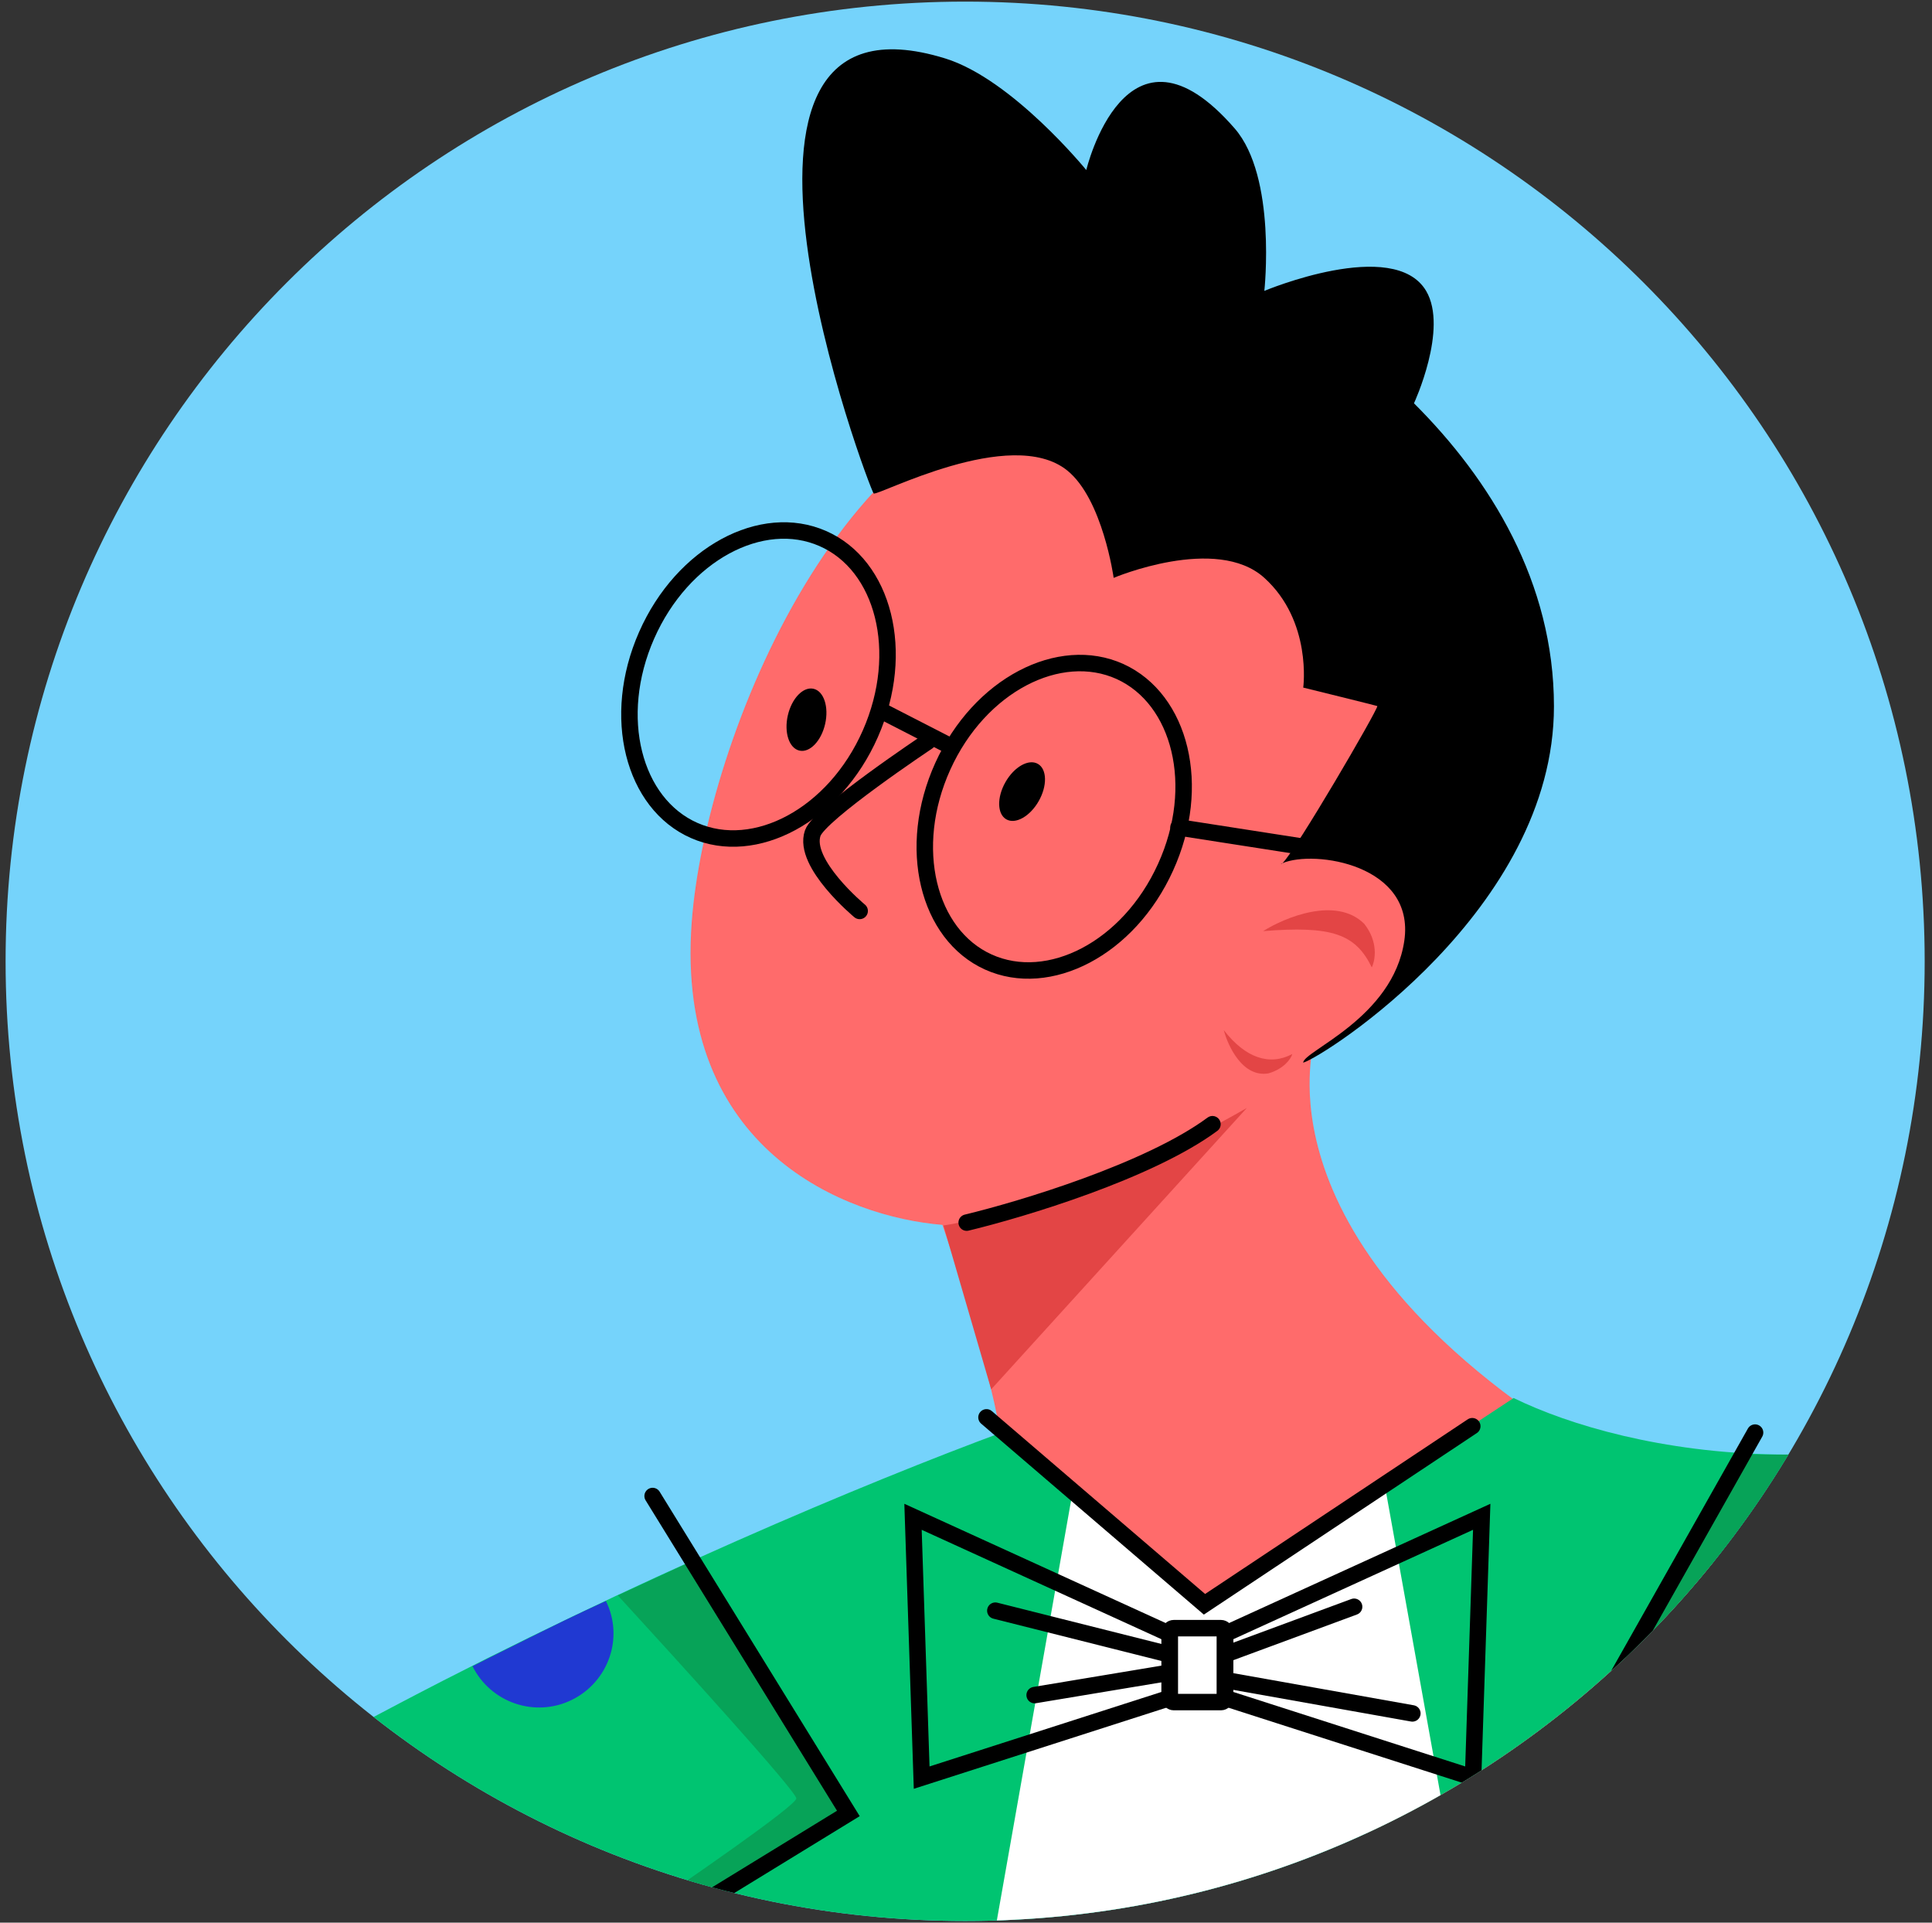 <svg width="200" height="199" viewBox="0 0 200 199" fill="none" xmlns="http://www.w3.org/2000/svg">
<rect x="0" y="0" width="200" height="199" fill="#333333" stroke="none"/>
<g clip-path="url(#clip0_3_14560)">
<path d="M0.579 99.5C0.579 44.64 45.051 0.168 99.911 0.168V0.168C154.77 0.168 199.242 44.64 199.242 99.5V99.5C199.242 154.359 154.77 198.831 99.911 198.831V198.831C45.051 198.831 0.579 154.359 0.579 99.5V99.5Z" fill="#75D3FB"/>
<path d="M71.605 95.459C69.858 119.089 87.607 125.972 97.558 126.781C100.051 134.047 104.781 149.517 103.822 153.331C102.863 157.145 81.939 168.651 71.605 173.914C73.395 176.493 83.367 183.396 108.893 190.321C160.799 200.165 178.996 159.766 178.996 157.806C130.414 135.134 135.741 110.971 135.741 109.181C136.658 109.181 147.759 101.979 149.868 94.095C151.978 86.212 152.404 78.37 152.404 78.37C152.404 78.37 151.04 66.694 148.27 59.96C144.456 50.649 123.511 40.357 111.877 40.272C87.799 40.123 73.011 76.389 71.605 95.459Z" fill="#FF6B6B"/>
<path d="M141.217 95.61C138.32 92.754 133.035 94.949 130.755 96.377C137.893 95.801 140.323 96.675 142.006 100.127C142.368 99.402 142.709 97.485 141.217 95.61Z" fill="#E34545"/>
<path d="M131.309 111.1C128.645 111.547 127.133 108.308 126.685 106.625C128.922 109.502 131.415 110.354 133.781 109.097C133.631 109.629 132.864 110.652 131.309 111.1Z" fill="#E34545"/>
<path d="M129.071 114.679C115.2 122.648 102.351 126.121 97.664 126.845L102.607 143.806L129.071 114.679Z" fill="#E34545"/>
<path d="M88.992 94.287C88.992 94.287 83.047 89.365 84.134 86.233C84.816 84.23 96.023 76.772 96.023 76.772" stroke="black" stroke-width="1.705" stroke-linecap="round"/>
<path d="M107.53 82.912C108.43 81.326 108.388 79.602 107.436 79.062C106.484 78.522 104.983 79.37 104.083 80.956C103.182 82.543 103.224 84.267 104.176 84.807C105.128 85.347 106.63 84.499 107.53 82.912Z" fill="black"/>
<path d="M85.418 74.932C85.821 73.165 85.282 71.535 84.215 71.292C83.148 71.049 81.957 72.285 81.554 74.052C81.151 75.819 81.69 77.448 82.757 77.691C83.824 77.934 85.016 76.699 85.418 74.932Z" fill="black"/>
<path d="M100.071 126.547C105.824 125.162 118.971 121.199 125.513 116.362" stroke="black" stroke-width="1.705" stroke-linecap="round"/>
<path d="M120.655 89.77C116.841 98.187 108.573 102.406 102.309 99.572C96.044 96.738 93.786 87.725 97.6 79.308C101.414 70.892 109.681 66.673 115.946 69.507C122.21 72.362 124.49 81.354 120.655 89.77Z" stroke="black" stroke-width="1.705"/>
<path d="M90.1 75.942C86.371 84.402 78.146 88.727 71.861 85.957C65.575 83.187 63.209 74.217 66.938 65.757C70.667 57.298 78.892 52.973 85.178 55.743C91.464 58.491 93.829 67.462 90.1 75.942Z" stroke="black" stroke-width="1.705"/>
<path d="M91.293 73.597L98.345 77.219" stroke="black" stroke-width="1.705" stroke-linecap="round"/>
<path d="M90.441 51.075C90.058 50.756 69.901 -2.599 97.856 6.052C104.803 8.204 112.452 17.601 112.452 17.601C112.452 17.601 116.565 0.342 127.815 13.297C132.183 18.325 130.884 30.109 130.884 30.109C130.884 30.109 144.286 24.483 147.631 30.109C149.954 34.029 146.374 41.743 146.374 41.743C154.28 49.627 160.864 60.281 160.864 73.108C160.864 94.181 137.084 109.352 134.911 109.991C134.889 108.798 144.201 105.389 145.373 97.377C146.523 89.493 136.061 87.938 132.759 89.344C132.673 89.408 132.631 89.451 132.61 89.408C132.652 89.387 132.716 89.366 132.759 89.344C134.101 88.108 142.582 73.555 142.582 73.086C142.709 73.086 134.911 71.169 134.911 71.169C134.911 71.169 135.848 64.308 130.884 59.812C125.919 55.316 115.286 59.812 115.286 59.812C115.286 59.812 114.157 51.651 110.471 48.689C104.632 44.001 90.825 51.395 90.441 51.075Z" fill="black"/>
<path d="M121.997 85.637L137.189 88.002" stroke="black" stroke-width="1.705" stroke-linecap="round"/>
<path d="M201.415 40.954L240.557 4.262C269.365 41.231 305.93 104.408 292.591 140.504C285.24 160.426 258.435 180.647 234.996 198.333C215.947 212.716 199.092 225.436 196.727 234.94C192.487 251.922 213.433 313.565 223.639 342.054H26.798L31.507 324.965L-16.223 294.9C-31.351 283.117 -53.831 251.645 -22.7 220.046C8.431 188.446 74.74 158.956 104.017 148.153L124.643 165.839L156.69 144.701C168.217 150.348 195.364 156.037 223.66 140.482C251.957 124.928 245.714 102.768 240.579 86.254C235.422 69.804 201.415 40.954 201.415 40.954ZM44.973 276.468L56.096 231.68C44.164 232.02 18.85 234.705 13.118 242.674C7.386 250.665 13.608 258.549 18.616 261.745L44.973 276.468Z" fill="#00C471"/>
<path d="M87.589 187.594L71.8 161.514L63.959 165.136C70.053 171.784 82.433 185.4 82.433 186.145C82.433 186.891 71.055 194.732 65.365 198.589L89.187 257.335L73.846 196.608L87.589 187.594Z" fill="#07A358"/>
<path d="M164.935 176.642L180.724 150.562H189.183C183.089 157.21 170.092 174.448 170.092 175.193C170.092 175.939 181.47 183.802 187.159 187.637L165.02 246.766L178.7 185.655L164.935 176.642Z" fill="#07A358"/>
<path d="M177.231 342.097L143.309 153.48L124.558 165.903L111.07 154.226L77.851 342.097H177.231Z" fill="white"/>
<path d="M121.084 175.747V168.95C121.084 168.715 121.276 168.523 121.511 168.523H126.39C126.625 168.523 126.816 168.715 126.816 168.95V175.747C126.816 175.981 126.625 176.173 126.39 176.173H121.511C121.276 176.173 121.084 175.981 121.084 175.747Z" stroke="black" stroke-width="1.705"/>
<path d="M153.387 156.996L126.816 169.12V175.747L152.492 183.993L153.387 156.996Z" stroke="black" stroke-width="1.705"/>
<path d="M94.515 156.996L121.085 169.12V175.747L95.41 183.993L94.515 156.996Z" stroke="black" stroke-width="1.705"/>
<path d="M120.659 171.145L103.037 166.713" stroke="black" stroke-width="1.705" stroke-linecap="round"/>
<path d="M120.808 173.17L107.107 175.45" stroke="black" stroke-width="1.705" stroke-linecap="round"/>
<path d="M127.094 171.144L140.177 166.308" stroke="black" stroke-width="1.705" stroke-linecap="round"/>
<path d="M127.541 174.021L146.207 177.345" stroke="black" stroke-width="1.705" stroke-linecap="round"/>
<path d="M181.684 148.281L165.916 176.216L179.894 184.76L165.916 241.226" stroke="black" stroke-width="1.705" stroke-linecap="round"/>
<path d="M67.559 154.845L87.822 187.701L73.844 196.267L87.822 252.733" stroke="black" stroke-width="1.705" stroke-linecap="round"/>
<path d="M102.122 146.704L124.687 166.052L152.408 147.62" stroke="black" stroke-width="1.705" stroke-linecap="round"/>
<path d="M168.281 25.186C170.71 30.79 184.454 31.941 202.288 40.102L232.396 11.912C217.225 -4.346 189.802 -37.458 184.219 -35.328C178.637 -33.197 196.429 -19.624 195.214 -17.877C194 -16.129 172.564 -36.201 168.281 -33.431C164.488 -30.96 188.396 -13.146 188.396 -11.996C188.396 -11.079 188.055 -11.484 187.543 -11.484L169.602 -23.374C165.809 -26.229 158.373 -30.661 158.991 -25.654C159.758 -19.39 181.002 -4.602 178.722 -4.794C176.442 -4.985 162.059 -3.643 160.504 4.113C159.545 8.929 160.695 15.683 164.488 16.067C168.281 16.45 164.872 8.098 171.69 6.009C184.773 6.968 185.924 14.362 188.374 17.196C190.825 20.03 187.607 21.372 184.198 21.948C180.789 22.544 165.255 18.176 168.281 25.186Z" fill="#FF6B6B"/>
<path d="M195.108 18.176C200.797 17.345 212.346 19.476 218.44 23.78" stroke="black" stroke-width="1.705" stroke-linecap="round"/>
<path d="M211.578 146.022C212.622 150.135 210.129 154.311 206.016 155.355C201.904 156.399 197.728 153.842 196.684 149.73C196.684 149.73 200.519 149.176 204.631 148.153C208.744 147.088 211.578 146.022 211.578 146.022Z" fill="#2039D2"/>
<path d="M62.723 165.712C64.598 169.505 63 174.065 59.207 175.94C55.414 177.815 50.812 176.259 48.916 172.466C48.916 172.466 51.941 170.932 55.734 169.057C59.527 167.161 62.723 165.712 62.723 165.712Z" fill="#2039D2"/>
<path d="M37.03 213.374C40.944 211.753 42.802 207.266 41.181 203.352C39.56 199.437 35.072 197.579 31.158 199.2C27.244 200.821 25.386 205.309 27.007 209.223C28.628 213.137 33.115 214.996 37.03 213.374Z" fill="#2039D2"/>
</g>
<defs>
<clipPath id="clip0_3_14560">
<path d="M0.579 99.5C0.579 44.64 45.051 0.168 99.911 0.168V0.168C154.77 0.168 199.242 44.64 199.242 99.5V99.5C199.242 154.359 154.77 198.831 99.911 198.831V198.831C45.051 198.831 0.579 154.359 0.579 99.5V99.5Z" fill="white"/>
</clipPath>
</defs>
</svg>
